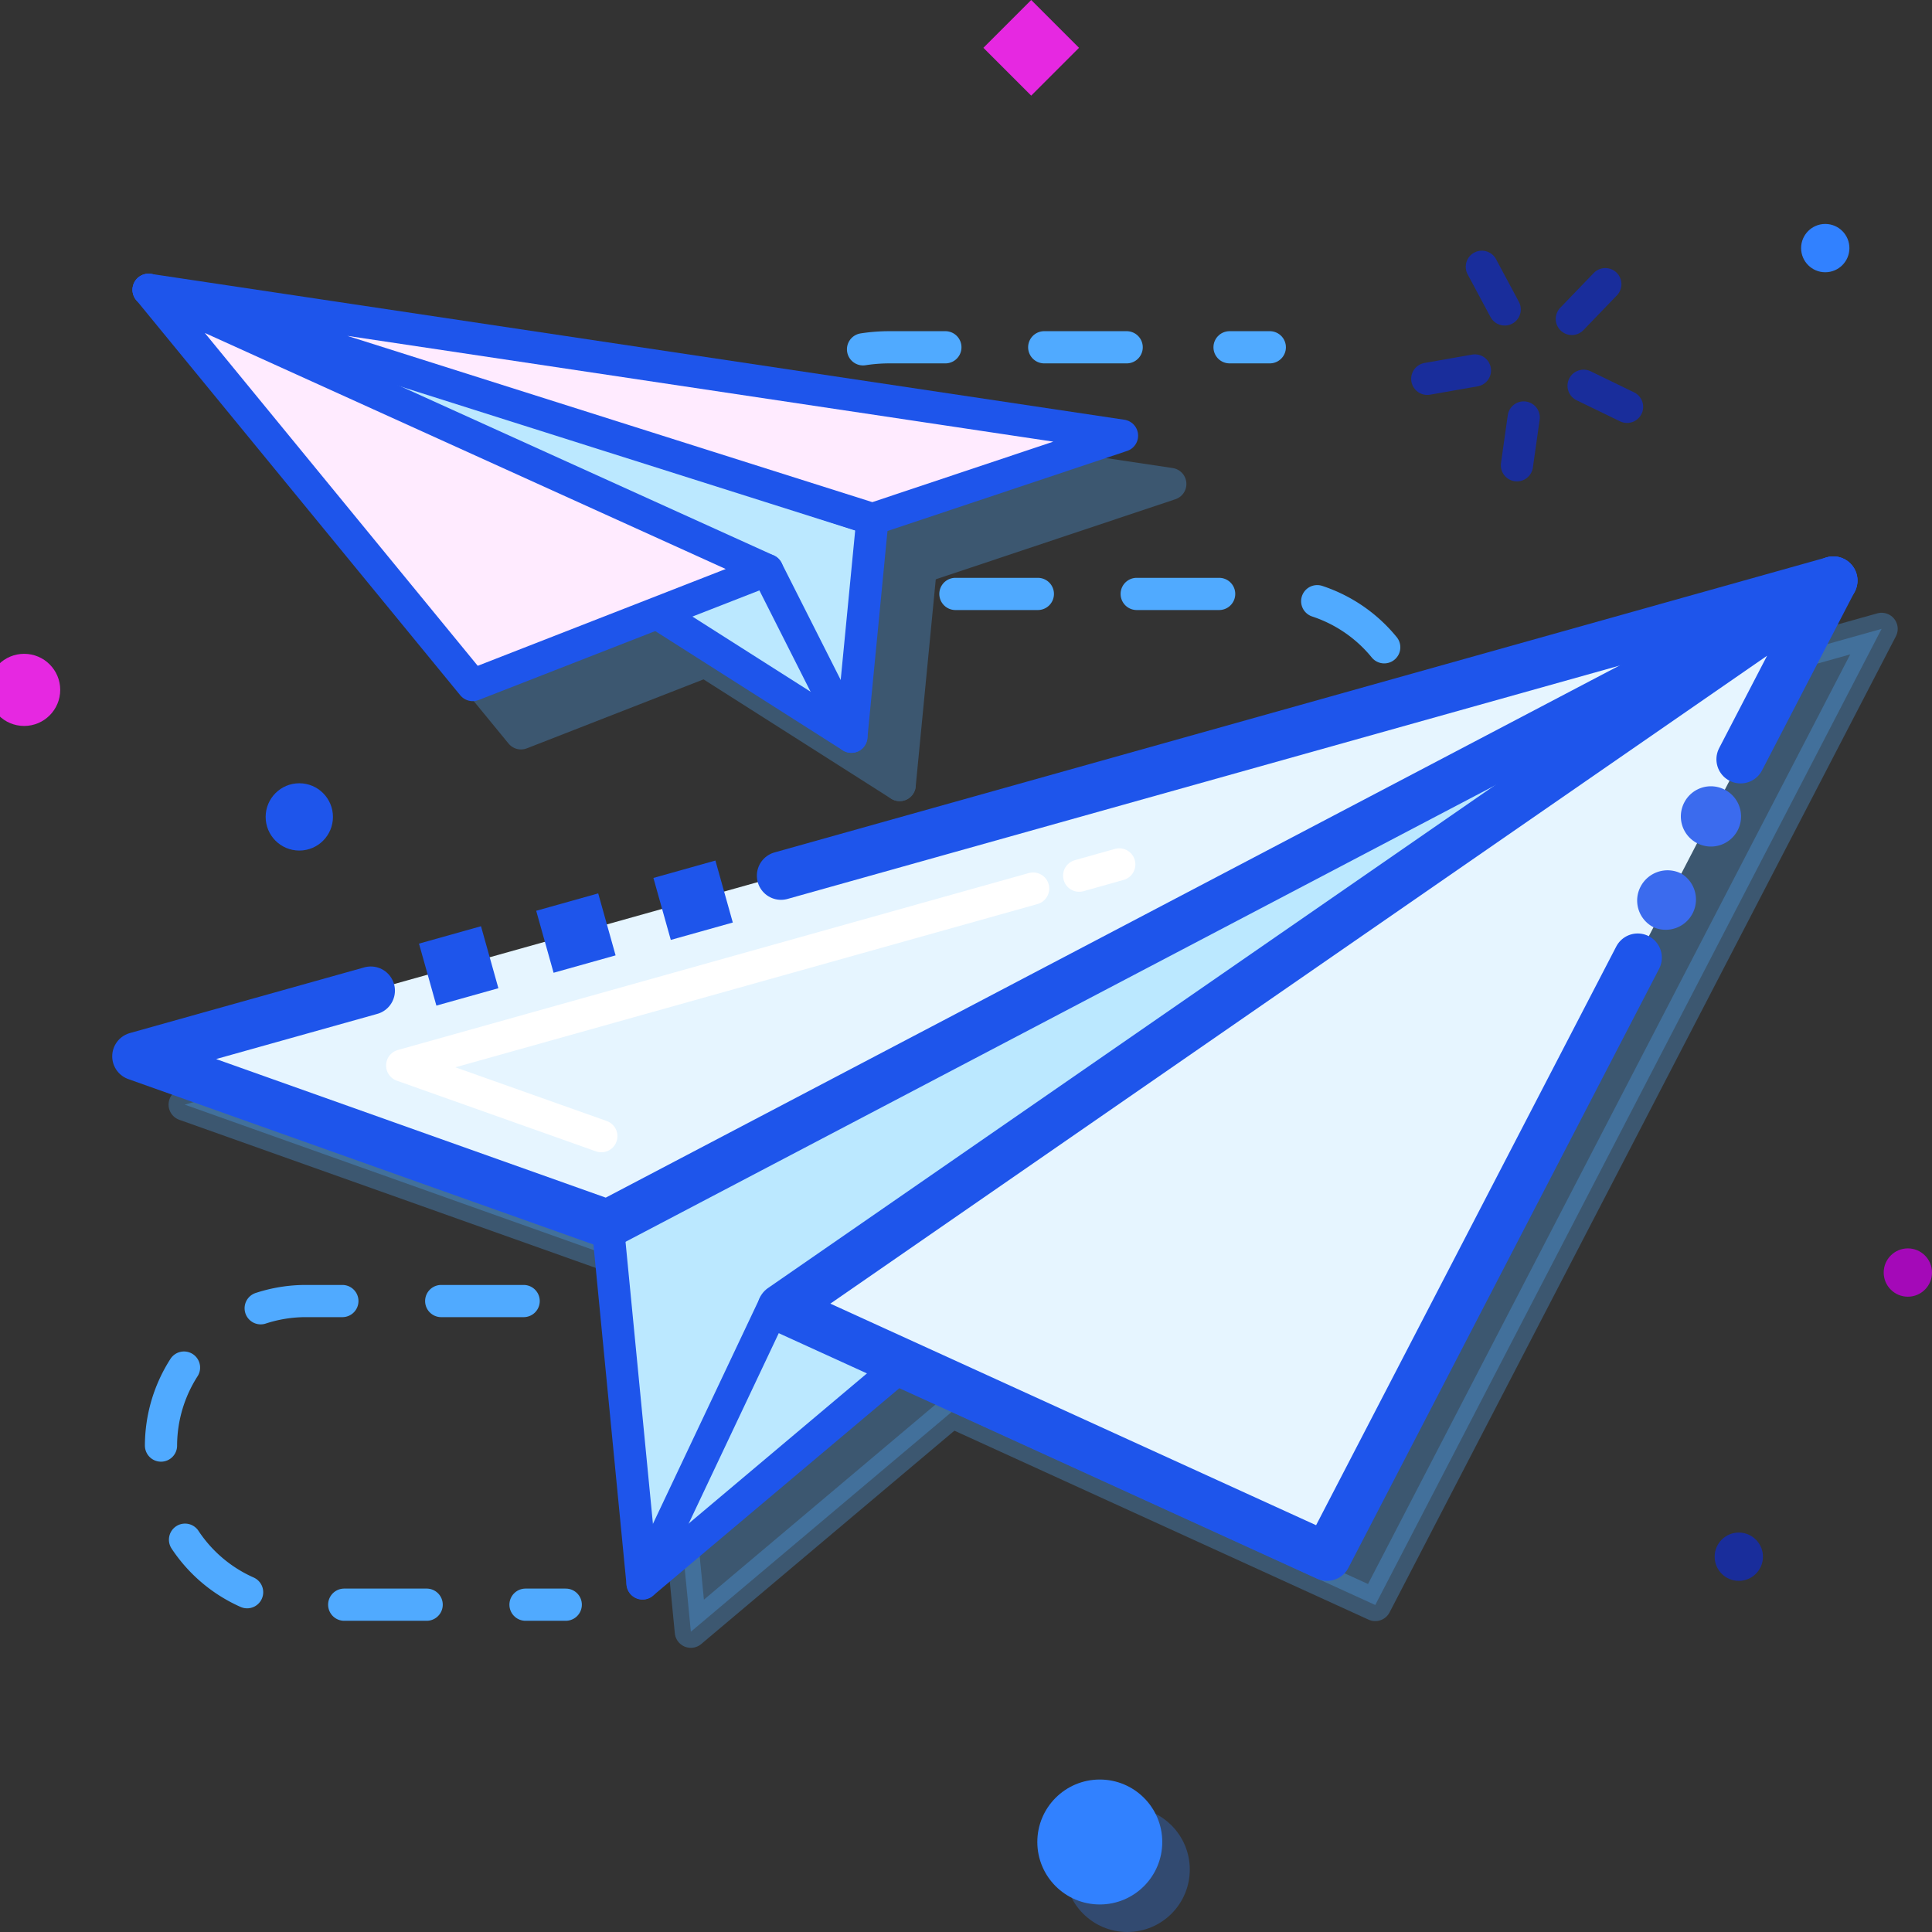 <svg xmlns="http://www.w3.org/2000/svg" viewBox="0 0 120 120"><rect x="0" y="0" width="120" height="120" fill="#333333" stroke="none"/><defs><style>.cls-1{isolation:isolate;}.cls-11,.cls-12,.cls-14,.cls-15,.cls-2,.cls-22,.cls-3,.cls-8{fill:none;}.cls-2,.cls-3,.cls-5,.cls-9{stroke:#50aaff;}.cls-11,.cls-14,.cls-15,.cls-2,.cls-22,.cls-3,.cls-5,.cls-6,.cls-7,.cls-8,.cls-9{stroke-linecap:round;}.cls-11,.cls-12,.cls-15,.cls-2,.cls-22,.cls-3,.cls-5,.cls-6,.cls-7,.cls-8,.cls-9{stroke-linejoin:round;}.cls-14,.cls-15,.cls-2,.cls-22,.cls-3,.cls-5,.cls-6,.cls-7,.cls-8,.cls-9{stroke-width:2px;}.cls-3{stroke-dasharray:5.12 6.14;}.cls-16,.cls-4,.cls-9{opacity:0.3;}.cls-4{mix-blend-mode:multiply;}.cls-5,.cls-9{fill:#50aaff;}.cls-6{fill:#bbe8ff;}.cls-11,.cls-12,.cls-19,.cls-6,.cls-7,.cls-8{stroke:#1e55eb;}.cls-7{fill:#ffebff;}.cls-10{fill:#e6f5ff;}.cls-11{stroke-width:3px;}.cls-12{stroke-width:4px;}.cls-13{fill:#3b6bee;}.cls-14,.cls-15{stroke:#fff;}.cls-14,.cls-19{stroke-miterlimit:10;}.cls-16,.cls-17{fill:#3181ff;}.cls-18{fill:#e628e1;}.cls-19{fill:#1e55eb;}.cls-20{fill:#192d9b;}.cls-21{fill:#a409b8;}.cls-22{stroke:#192d9b;}</style></defs><title>paper-planes</title><g class="cls-1"><line class="cls-2" x1="35.14" y1="99.67" x2="32.64" y2="99.67"/><path class="cls-3" d="M26.5,99.67H19a9,9,0,0,1-9-9v-.86a9,9,0,0,1,9-9H56.72a9,9,0,0,0,9-9v-.07a9,9,0,0,1,9-9H79a9,9,0,0,0,9-9V45.89a9,9,0,0,0-9-9H55.25c-5,0-9-3.45-9-7.66s4-7.66,9-7.66h18"/><line class="cls-2" x1="76.37" y1="21.57" x2="78.87" y2="21.57"/><g class="cls-4"><polyline class="cls-5" points="12.23 21 55.88 48.76 57.19 35.24 29 26.04 12.23 21"/><polyline class="cls-5" points="12.23 21 72.69 30.06 57.19 35.24 12.23 21"/><polygon class="cls-5" points="50.65 38.41 32.36 45.55 12.23 21 50.65 38.41"/><line class="cls-2" x1="50.65" y1="38.41" x2="55.88" y2="48.76"/></g><polyline class="cls-6" points="9.23 18 52.88 45.76 54.19 32.24 26 23.04 9.23 18"/><polyline class="cls-7" points="9.23 18 69.69 27.06 54.19 32.24 9.23 18"/><polygon class="cls-7" points="47.65 35.41 29.36 42.55 9.23 18 47.65 35.41"/><line class="cls-8" x1="47.65" y1="35.41" x2="52.88" y2="45.76"/><polygon class="cls-9" points="116.87 39.06 11.47 68.61 40.74 79.02 42.91 101.35 59.12 87.69 85.42 99.69 116.87 39.06"/><polyline class="cls-6" points="113.87 36.06 39.91 98.35 37.74 76.02 84.33 46.2 113.87 36.06"/><polyline class="cls-10" points="113.87 36.06 8.47 65.61 37.74 76.02 113.87 36.06"/><polygon class="cls-10" points="48.55 81.24 82.42 96.69 113.87 36.06 48.55 81.24"/><polyline class="cls-11" points="23.03 61.53 8.47 65.61 37.74 76.02 113.87 36.06"/><line class="cls-12" x1="43.59" y1="57.84" x2="42.51" y2="53.99"/><line class="cls-12" x1="36.31" y1="59.88" x2="35.23" y2="56.03"/><line class="cls-12" x1="29.03" y1="61.92" x2="27.95" y2="58.07"/><line class="cls-11" x1="113.87" y1="36.06" x2="48.51" y2="54.39"/><path class="cls-13" d="M104.43,54.26a1.88,1.88,0,0,1-1.73,3.33,1.86,1.86,0,0,1-.8-2.52A1.89,1.89,0,0,1,104.43,54.26Z"/><path class="cls-13" d="M107.13,49.05a1.87,1.87,0,1,1-2.52.8A1.86,1.86,0,0,1,107.13,49.05Z"/><polyline class="cls-11" points="108.11 47.16 113.87 36.06 48.55 81.24 82.42 96.69 101.72 59.48"/><line class="cls-14" x1="67.03" y1="54.39" x2="69.52" y2="53.69"/><polyline class="cls-15" points="37.35 70.57 24.98 66.18 64.17 55.19"/><line class="cls-8" x1="48.08" y1="81.08" x2="39.91" y2="98.35"/><circle class="cls-16" cx="70.02" cy="116.12" r="3.88"/><circle class="cls-17" cx="68.31" cy="114.41" r="3.88"/><rect class="cls-18" x="61.95" y="0.87" width="4.2" height="4.2" transform="translate(16.66 46.16) rotate(-45)"/><circle class="cls-18" cx="1.5" cy="42.85" r="2.24"/><circle class="cls-19" cx="18.59" cy="50.74" r="1.59"/><circle class="cls-20" cx="108" cy="96.69" r="1.5"/><circle class="cls-17" cx="113.37" cy="15.41" r="1.5"/><circle class="cls-21" cx="118.5" cy="79.04" r="1.5"/><line class="cls-22" x1="101.06" y1="25.27" x2="98.36" y2="23.96"/><line class="cls-22" x1="94.22" y1="28.9" x2="94.64" y2="25.93"/><line class="cls-22" x1="88.65" y1="23.53" x2="91.61" y2="23.01"/><line class="cls-22" x1="92.04" y1="16.57" x2="93.46" y2="19.22"/><line class="cls-22" x1="99.71" y1="17.65" x2="97.63" y2="19.81"/></g></svg>